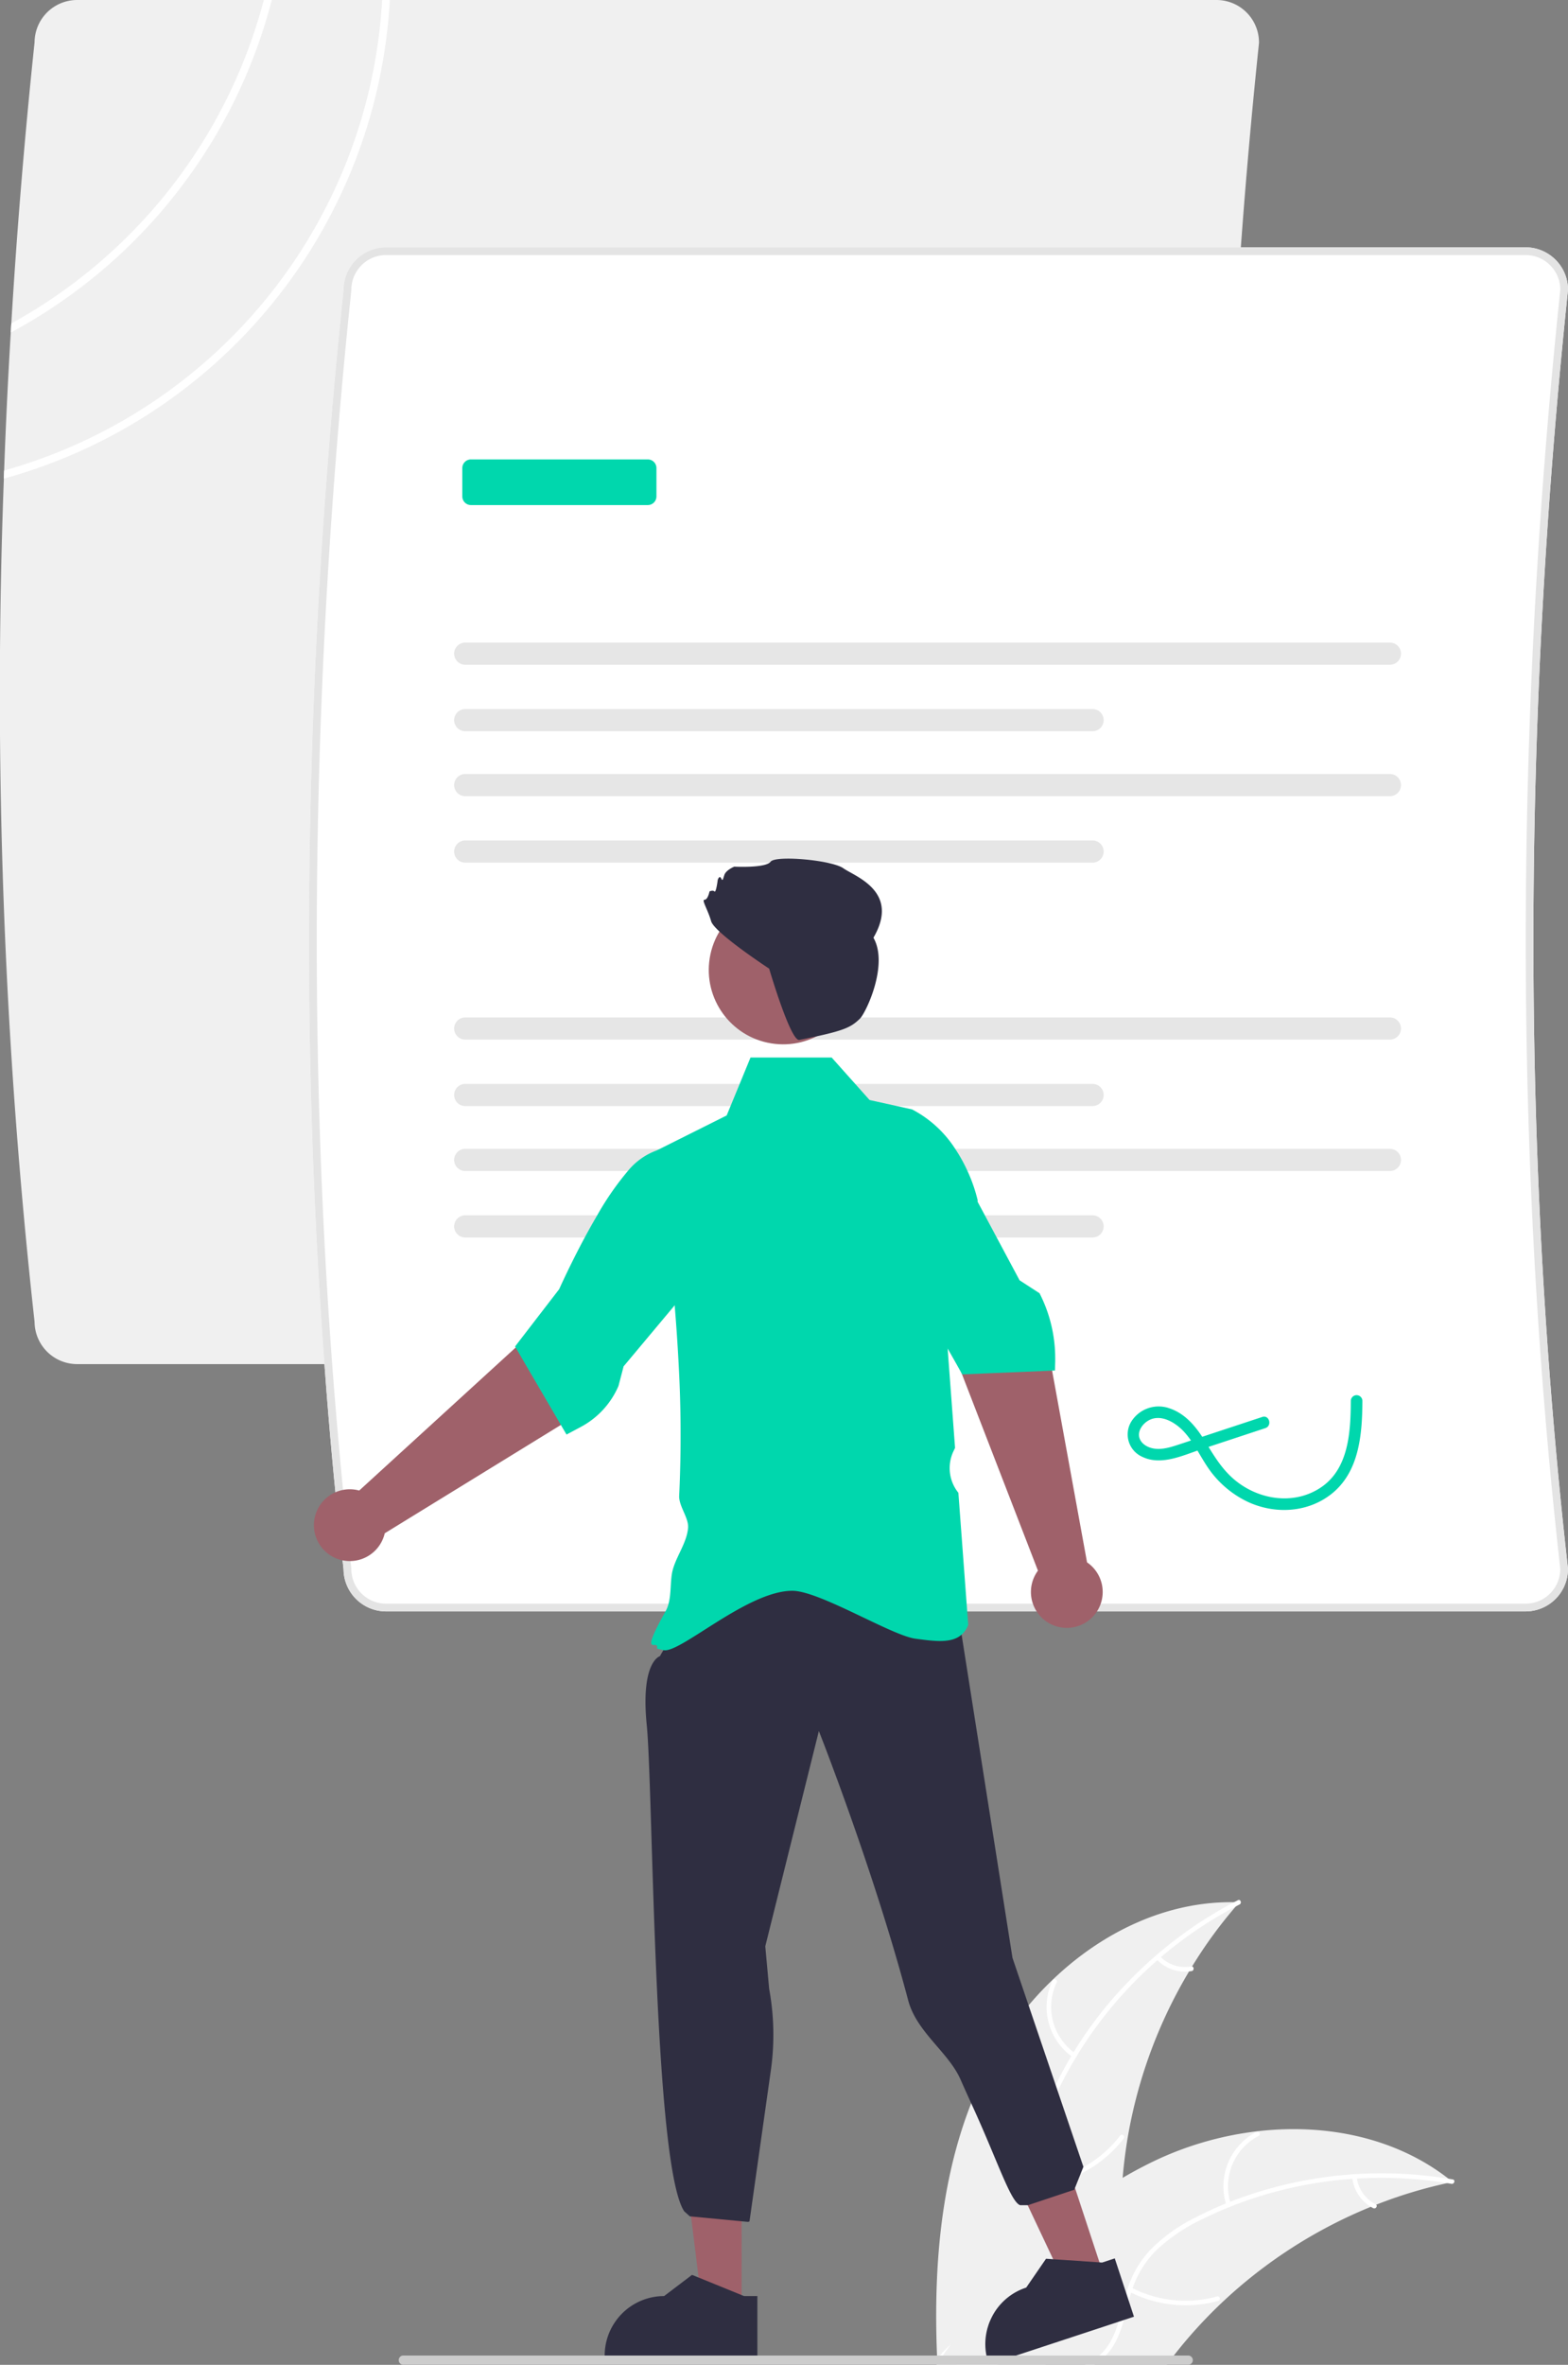 <svg data-name="Layer 1" xmlns="http://www.w3.org/2000/svg" width="405.95" height="611.97"><rect width="100%" height="100%" fill="#808080" stroke="none"/><path d="m320.86 492.28-.92 1.07a117.72 117.72 0 0 0-11.32 15.54c-.27.42-.53.85-.77 1.27a124.62 124.62 0 0 0-15.9 43.04q-.86 5.16-1.3 10.38-.32 4.02-.38 8.05c-.16 11.28.84 23.83-6.43 32.45a22.69 22.69 0 0 1-6.98 5.48 29.18 29.18 0 0 1-6.32 2.39h-22.67l-3.42-.53-.1-.01-.22.08-1.37.46-.06.02v-.02a.49.49 0 0 0-.01-.12 1.62 1.62 0 0 0-.01-.22v-.01l-.02-.59-.03-.53v-.01l-.04-.91c-1.05-26.1 1.5-53.07 13.83-76.05a84.97 84.97 0 0 1 16.12-21.21 1.2 1.2 0 0 1 .12-.11c12.8-12.22 29.37-20.21 46.85-19.94q.67 0 1.35.03Z" fill="#f0f0f0"/><path d="M320.91 492.84a105.87 105.87 0 0 0-46 46.13 45.6 45.6 0 0 0-4.64 13.5 26.15 26.15 0 0 0 1.7 13.66c1.58 4.06 3.66 8.03 4.22 12.4a16.01 16.01 0 0 1-3.97 12.48c-3.64 4.29-8.6 7.02-13.55 9.51-5.49 2.78-11.24 5.57-15.05 10.58-.46.6-1.38-.14-.92-.75 6.64-8.72 18.32-10.62 26.28-17.72 3.7-3.3 6.45-7.75 6.14-12.87-.27-4.48-2.42-8.58-4.05-12.68a27.9 27.9 0 0 1-2.16-13.29 42.15 42.15 0 0 1 4.11-13.63 102.71 102.71 0 0 1 18.23-26.43 107.75 107.75 0 0 1 29.25-22c.68-.34 1.08.77.41 1.11Z" fill="#fff"/><path d="M277.8 532.4a15.88 15.88 0 0 1-5.3-19.88c.33-.69 1.41-.2 1.08.48a14.7 14.7 0 0 0 4.97 18.48c.62.43-.13 1.34-.76.91Zm-6.9 31.78a30.61 30.61 0 0 0 19.1-11.53c.46-.61 1.38.14.92.75a31.84 31.84 0 0 1-19.9 11.96c-.76.13-.87-1.05-.12-1.18Zm29.4-57.95a9 9 0 0 0 8.1 2.66c.75-.14.86 1.04.12 1.18a10.08 10.08 0 0 1-8.98-2.93.61.61 0 0 1-.08-.83.6.6 0 0 1 .84-.08Z" fill="#fff"/><path d="m376.07 564.64-1.4.31a119.08 119.08 0 0 0-18.38 5.58 79 79 0 0 0-1.38.55h-.01a124.76 124.76 0 0 0-38.44 24.68l-.12.11a.6.6 0 0 1-.08.08l-.05.05a121.68 121.68 0 0 0-12.31 13.56l-.02.03c-.6.78-1.21 1.56-1.81 2.36h-59.31l-.06.02v-.02h-.25c0-.01 0-.02.02-.03v-.02l.2-.29v-.01a.28.28 0 0 1 .07-.08l.18-.27 1.19-1.69c.65-.93 1.3-1.86 1.98-2.78a.01.01 0 0 1 0-.01v-.01l.03-.03.02-.02c8.25-11.42 17.53-22.26 28.16-31.34.32-.28.64-.56.98-.82a114.82 114.82 0 0 1 15.37-10.97q4.44-2.62 9.15-4.82a85.13 85.13 0 0 1 25.59-7.22h.02l.07-.01.07-.01c17.6-2.04 35.66 1.55 49.47 12.29l1.05.83Z" fill="#f0f0f0"/><path d="M242.45 611.95h.25v.02l.06-.02h15.87c-4.73-.81-9.45-1.44-14.18-.53l-.32.07c-.48.09-.96.21-1.44.34l-.1.03a.34.34 0 0 0-.12.06.15.15 0 0 0-.07.03Zm133.33-46.82c-.37-.06-.73-.13-1.1-.18h-.01a105.41 105.41 0 0 0-23.35-1.18l-1.2.07a105.33 105.33 0 0 0-31.56 7.19l-.01.01-.32.12c-2.35.95-4.67 1.99-6.94 3.11a45.7 45.7 0 0 0-11.85 7.98 25.48 25.48 0 0 0-6.21 9.89l-.38 1.13c-.1.3-.18.61-.27.91-1.18 4.19-1.91 8.61-4.1 12.44a14.65 14.65 0 0 1-2.2 2.94 15.12 15.12 0 0 1-2.95 2.39h-2.52a14.53 14.53 0 0 0 3.79-2.39 12.54 12.54 0 0 0 2.29-2.61c2.48-3.74 3.24-8.3 4.4-12.55.19-.69.39-1.36.6-2.03a26.65 26.65 0 0 1 5.68-9.89 42.18 42.18 0 0 1 11.49-8.41q4.05-2.13 8.32-3.86c.37-.16.74-.3 1.1-.44a108.08 108.08 0 0 1 56.54-5.96c.37.05.73.12 1.1.18.75.13.4 1.27-.34 1.14Z" fill="#fff"/><path d="M317.54 570.75a15.88 15.88 0 0 1 7.74-19.06c.68-.35 1.26.69.58 1.04a14.7 14.7 0 0 0-7.16 17.74c.24.72-.91 1-1.16.28Zm-24.64 21.22a30.61 30.61 0 0 0 22.2 2.3c.73-.2 1.01.94.28 1.15a31.84 31.84 0 0 1-23.1-2.43c-.67-.36-.05-1.37.62-1.02Zm58.36-28.57a9 9 0 0 0 4.87 7c.69.35.07 1.36-.61 1.02a10.08 10.08 0 0 1-5.4-7.74.61.61 0 0 1 .43-.71.6.6 0 0 1 .71.43Z" fill="#fff"/><path d="M317.07 166.29q.4-49.67 4.04-100.29l.14-2q1.92-26.35 4.7-52.9V11a11 11 0 0 0-11-11h-295a11.02 11.02 0 0 0-11 10.95Q5.1 47.51 2.93 83.7c-.06.79-.1 1.57-.14 2.36q-1.08 17.9-1.72 35.7c-.03.7-.06 1.4-.07 2.1a1478.89 1478.89 0 0 0 7.95 218.2 11.02 11.02 0 0 0 11 10.94h295a11 11 0 0 0 11-11v-.11q-2.18-19.3-3.82-38.86l-.47-5.73q-1.14-14.08-2-28.28-.17-2.86-.32-5.73-1.6-28.41-2.1-57.26l-.1-5.73q-.18-14.08-.11-28.28c0-1.91 0-3.82.04-5.73Z" fill="#f0f0f0"/><path d="M405.95 75a11 11 0 0 0-11-11h-295a11.02 11.02 0 0 0-11 10.95C78.99 169.92 77.34 263.21 84 353q1.21 16.67 2.84 33.16.87 8.84 1.85 17.62l.25 2.28a11.02 11.02 0 0 0 11 10.94h295a11 11 0 0 0 11-11v-.11c-11.93-105.77-11.93-217.06 0-330.79Z" fill="#fff"/><path d="M405.95 75a11 11 0 0 0-11-11h-295a11.02 11.02 0 0 0-11 10.95C78.99 169.92 77.34 263.21 84 353q1.21 16.67 2.84 33.16.87 8.84 1.85 17.62l.25 2.28a11.02 11.02 0 0 0 11 10.94h295a11 11 0 0 0 11-11v-.11c-11.93-105.77-11.93-217.06 0-330.79Zm-2 331.06a9 9 0 0 1-9 8.94h-295a9.01 9.01 0 0 1-9-9v-.11l-.21-1.93q-1.04-9.18-1.93-18.41Q87.23 369.37 86 353c-6.64-89.74-5-182.97 4.96-277.9V75a9.01 9.01 0 0 1 9-9h295a9 9 0 0 1 9 8.95c-11.93 113.82-11.93 225.23 0 331.11Z" fill="#e4e4e4"/><path data-name="Path 142" d="M120.28 166.29a2.87 2.87 0 0 0 0 5.73h239.73a2.87 2.87 0 0 0 0-5.73Z" fill="#e6e6e6"/><path data-name="Path 143" d="M120.28 183.49a2.87 2.87 0 0 0 0 5.73h162.75a2.87 2.87 0 0 0 0-5.73Z" fill="#e6e6e6"/><path data-name="Path 142" d="M120.28 200.3a2.87 2.87 0 0 0 0 5.73h239.73a2.87 2.87 0 0 0 0-5.73Z" fill="#e6e6e6"/><path data-name="Path 143" d="M120.28 217.5a2.87 2.87 0 0 0 0 5.73h162.75a2.87 2.87 0 0 0 0-5.73Z" fill="#e6e6e6"/><path data-name="Path 142" d="M120.28 263.29a2.87 2.87 0 0 0 0 5.73h239.73a2.87 2.87 0 0 0 0-5.73Z" fill="#e6e6e6"/><path data-name="Path 143" d="M120.28 280.49a2.87 2.87 0 0 0 0 5.73h162.75a2.87 2.87 0 0 0 0-5.73Z" fill="#e6e6e6"/><path data-name="Path 142" d="M120.28 297.3a2.87 2.87 0 0 0 0 5.73h239.73a2.87 2.87 0 0 0 0-5.73Z" fill="#e6e6e6"/><path data-name="Path 143" d="M120.28 314.5a2.87 2.87 0 0 0 0 5.73h162.75a2.87 2.87 0 0 0 0-5.73Z" fill="#e6e6e6"/><path data-name="Path 154" d="M167.72 130.7h-45.8a2.24 2.24 0 0 1-2.23-2.24v-7.33a2.24 2.24 0 0 1 2.24-2.24h45.79a2.24 2.24 0 0 1 2.23 2.24v7.33a2.24 2.24 0 0 1-2.23 2.24Z" fill="#00d7ad"/><path d="m326.79 366.68-14.03 4.63-7.01 2.32c-2.17.71-4.51 1.56-6.83 1.25-1.6-.2-3.43-1.13-3.92-2.78-.48-1.56.52-3.19 1.74-4.11 3.34-2.55 7.58.04 9.95 2.68 2.9 3.23 4.54 7.39 7.26 10.77a25.91 25.91 0 0 0 8.98 7.15c6.95 3.28 15.41 2.93 21.6-1.85 7.4-5.7 8.15-15.58 8.19-24.2a1.5 1.5 0 0 0-3 0c-.04 7.8-.48 17.39-7.6 22.28-6.83 4.68-15.8 3.44-22.09-1.55-3.5-2.78-5.65-6.4-7.95-10.16-2.25-3.67-5.03-7.22-9.26-8.65a8.36 8.36 0 0 0-9.98 3.49 6.35 6.35 0 0 0 2.93 9.06c4.9 2.34 10.5-.4 15.22-1.96l16.6-5.48c1.82-.6 1.04-3.5-.8-2.9Z" fill="#00d7ad"/><path fill="#9f616a" d="m285.22 587.18-9.83 3.24-17.18-36.39 14.52-4.79 12.49 37.94z"/><path d="m292.24 595.44-.67-2.03-1.76-5.35-1.2-3.64-3.28 1.08-.68-.05-9.01-.61-1.2-.08-1.78-.12-1.84-.13-5.14 7.47h-.01a15.26 15.26 0 0 0-8.92 7.68l-.31.66a12.85 12.85 0 0 0-.63 1.66 15.21 15.21 0 0 0-.42 7.58 17.4 17.4 0 0 0 .49 1.85l.03.1.12.37.72-.24 6.32-2.08 22.14-7.29 4.39-1.45 1.35-.45 2.63-.86Z" fill="#2f2e41"/><path fill="#9f616a" d="M192 595.73h-10.35l-4.93-39.94h15.29l-.01 39.94z"/><path d="m175.43 420.65-4.59 7.94s-5.04 1.38-3.4 17.82c1.17 11.61 1.55 63.6 4.48 97.36 1.22 14.05 2.88 24.95 5.23 28.48l1.44 1.29 15.07 1.44.38-.13 5.53-39.08a65.65 65.65 0 0 0-.44-21.11l-1-11 13.87-55.7s14.13 35.7 23.13 69.7c2.17 8.18 10.4 13.39 13.52 20.41 1.04 2.36 2.07 4.64 3.07 6.82 6.6 14.41 9.9 24.9 12.4 25.77h2l12-4 2.37-5.94-18.36-54.06-13.75-87.3c-26.2-14.08-50.77-15.65-72.95 1.3Z" fill="#2f2e41"/><path d="M250.48 303.03a40.79 40.79 0 0 0-3.18-5.73 29.46 29.46 0 0 0-11.17-10.21l-3.94-.87-7.06-1.56-3.72-4.17-6.1-6.83h-21l-2.81 6.83-2.36 5.73-1.01 2.44-17.98 8.99-.02.01.7 5.37q.77 5.8 1.45 11.47l.66 5.73q1 8.94 1.73 17.57.64 7.71 1.03 15.2a334.13 334.13 0 0 1 .14 34.05c-.14 2.67 2.5 5.71 2.3 8.32-.35 4.26-3.64 8.04-4.22 12.11-.36 2.5-.2 5.16-.83 7.52a8.41 8.41 0 0 1-.78 1.98l-.01.02c-7.2 12.86-1.55 6.72-2.22 9.61l.32.08c.15.04.6.16 1.35.33 4.23 1.01 21.67-15.36 33.38-15.36 7.03 0 25.64 11.56 31.87 12.4 4.93.66 9.33 1.26 11.95-1.05a6.13 6.13 0 0 0 1.69-2.48l.03-.09-.01-.09-.25-3.35-.15-2-2.14-28.7a10.17 10.17 0 0 1-1.3-10.69l.44-.93-1.62-21.68-.3-4.05-.11-1.37v-.01l-.78-10.47 1.88-5.72v-.01l3.66-11.14 1.88-5.73 1.18-3.6.08-.24a40.93 40.93 0 0 0-2.65-7.63Z" fill="#00d7ad"/><path d="m268.72 406.44-20.16-52.1-9.36-19.03 18-9.94 14.5 25.55 9.73 53.38a9.29 9.29 0 1 1-12.7 2.14Z" fill="#9f616a"/><path d="m269.13 334.66-5.16-3.34-5.93-11.09-3.06-5.73-1.93-3.6-.82-1.54-9.27-6.33-6.26-4.28-5.1 4.28-2.43 2.04 2.38 9.43 1.44 5.73 3.14 12.43 9.2 16.29 2.3 4.05 1.3 2.33.02.02.18.31 23.27-.97.73-.03.04-1.66.02-.6v-.9a36.95 36.95 0 0 0-4.06-16.84Z" fill="#00d7ad"/><path d="m93 385.72 41.25-37.69 14.33-15.62 15.8 13.17-18.55 22.78-46.22 28.42a9.29 9.29 0 1 1-6.6-11.06Z" fill="#9f616a"/><path d="m178.14 320.23-.08-5.73-.15-11.47-.06-4.45-.17-.12a7.52 7.52 0 0 0-3.1-1.16 8.96 8.96 0 0 0-2.92 0 10.47 10.47 0 0 0-1.51.35l-.02.01a17.3 17.3 0 0 0-7.57 5.36l-.01.01a74.68 74.68 0 0 0-7.94 11.47 179.73 179.73 0 0 0-3.22 5.73c-3.82 7.11-6.57 13.27-6.62 13.38l-11.42 14.83.16.27L136 353l9.2 15.73 1.47 2.5 3.73-1.99a21.69 21.69 0 0 0 9.72-10.58l1.33-5.08.49-.58 12.72-15.2 3.64-4.36Z" fill="#00d7ad"/><circle cx="599.59" cy="406.35" r="19.25" transform="rotate(-80.78 309.87 561.9)" fill="#9f616a"/><path d="M184.11 238.39c-.85-3-2.56-5.56-1.7-5.56s1.28-2.14 1.28-2.14.85-.43 1.28 0 .85-3 .85-3 .43-1.28.86-.43.43.43.86-.85 2.56-2.14 2.56-2.14 8.13.43 9.41-1.28 15.83-.43 18.83 1.7 14.79 5.97 7.79 17.97c4 7-1.97 19.49-3.52 20.97-2.44 2.34-4.12 3.18-15.67 5.48-2.26.45-7.81-18.45-7.81-18.45s-14.16-9.28-15.02-12.27Zm8.52 355.78-.62-.25-11.14-4.54-1.71-.69-7.22 5.48h-.01a15.4 15.4 0 0 0-15.38 15.39v.5h39.53v-15.89Z" fill="#2f2e41"/><path d="M308.82 610.75a1.2 1.2 0 0 1-1.2 1.2h-203.3a1.2 1.2 0 0 1 0-2.39h203.3a1.2 1.2 0 0 1 1.2 1.19Z" fill="#ccc"/><path d="M98.93 0A134.27 134.27 0 0 1 1.07 121.76c-.03.7-.06 1.4-.07 2.1A136.29 136.29 0 0 0 100.93 0ZM68.3 0A134.55 134.55 0 0 1 2.93 83.7c-.06.79-.1 1.57-.14 2.36A136.62 136.62 0 0 0 70.37 0Z" fill="#fff"/></svg>